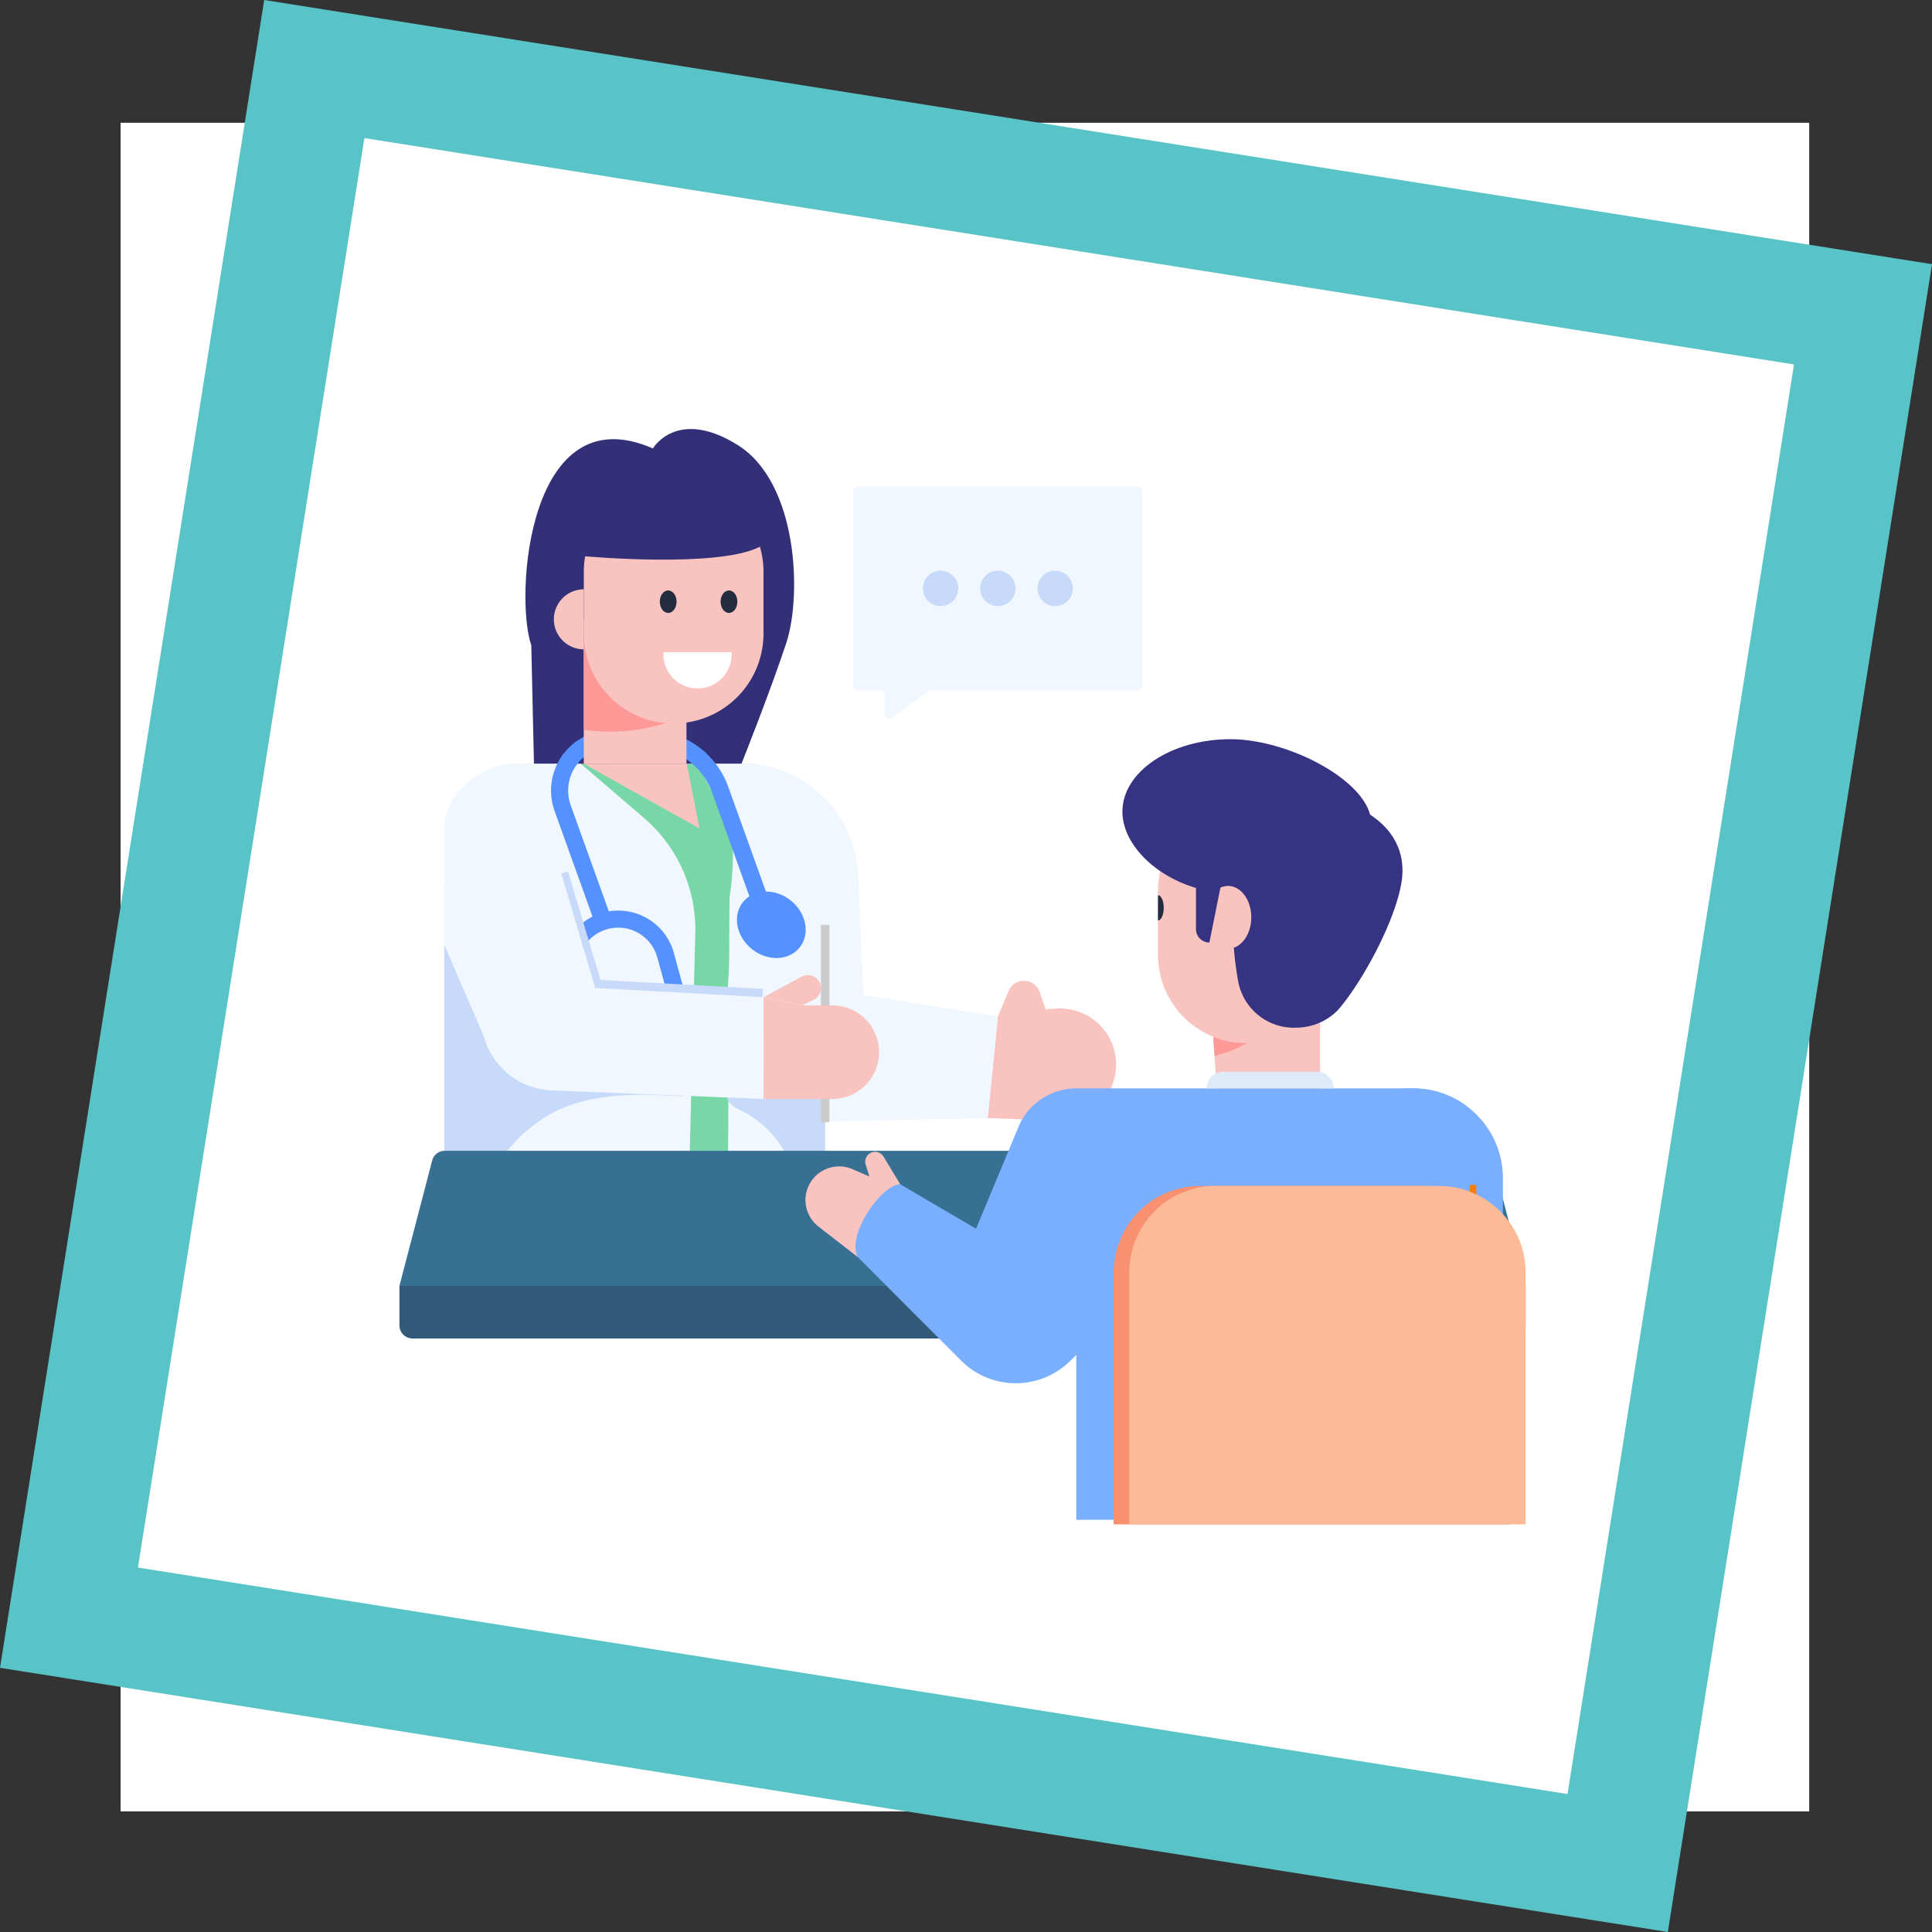 <svg xmlns="http://www.w3.org/2000/svg" width="144.162" height="144.161" viewBox="0 0 144.162 144.161">
  <rect x="0" y="0" width="144.162" height="144.161" fill="#333333" stroke="none"/>
  <g id="img15" transform="translate(-307.664 -4469.839)">
    <rect id="Rectángulo_401345" data-name="Rectángulo 401345" width="126" height="126" transform="translate(316.664 4479)" fill="#fff"/>
    <path id="Sustracción_141" data-name="Sustracción 141" d="M19166.113,11844.16l-124.449-19.712,19.715-124.449,124.447,19.713-19.713,124.448v0h0v0Zm-97.256-133.861-16.9,106.667,106.672,16.9,16.9-106.672-106.672-16.891Z" transform="translate(-18734 -7230.16)" fill="#59c4c8"/>
    <g id="Grupo_1099758" data-name="Grupo 1099758" transform="translate(337.469 4500.701)">
      <rect id="Rectángulo_401104" data-name="Rectángulo 401104" width="84.031" height="84.031" transform="translate(0 0)" fill="none"/>
      <g id="_x31_55" transform="translate(-3.102 -2.853)">
        <g id="Grupo_1122074" data-name="Grupo 1122074" transform="translate(6.449 28.941)">
          <g id="Grupo_1122073" data-name="Grupo 1122073" transform="translate(0)">
            <g id="Grupo_1122032" data-name="Grupo 1122032" transform="translate(40.545 16.23)">
              <g id="Grupo_1122031" data-name="Grupo 1122031">
                <path id="Trazado_912040" data-name="Trazado 912040" d="M47.055,42.5a4.212,4.212,0,0,1-4.047,4.192l-5.539-.207.765-7.585.8-1.912a1.258,1.258,0,0,1,.873-.718,1.385,1.385,0,0,1,.281-.029,1.235,1.235,0,0,1,1.164.835l.437,1.291.767-.049A4.189,4.189,0,0,1,47.055,42.5Z" transform="translate(-37.469 -36.237)" fill="#f9c4c0"/>
              </g>
            </g>
            <g id="Grupo_1122072" data-name="Grupo 1122072">
              <g id="Grupo_1122052" data-name="Grupo 1122052" transform="translate(0.002 0.009)">
                <g id="Grupo_1122051" data-name="Grupo 1122051">
                  <g id="Grupo_1122050" data-name="Grupo 1122050">
                    <g id="Grupo_1122047" data-name="Grupo 1122047">
                      <g id="Grupo_1122046" data-name="Grupo 1122046">
                        <g id="Grupo_1122045" data-name="Grupo 1122045">
                          <g id="Grupo_1122034" data-name="Grupo 1122034" transform="translate(1.277 0.006)">
                            <g id="Grupo_1122033" data-name="Grupo 1122033">
                              <path id="Trazado_912041" data-name="Trazado 912041" d="M32.461,60.261V27.278a3.68,3.68,0,0,0-.076-.709H28.691V24.612l-.058-1.035L12.009,23.54a5.276,5.276,0,0,0-5.285,5.29V60.261H32.461Z" transform="translate(-6.724 -23.54)" fill="#78d7a6"/>
                            </g>
                          </g>
                          <g id="Grupo_1122038" data-name="Grupo 1122038" transform="translate(26.694 5.471)">
                            <g id="Grupo_1122037" data-name="Grupo 1122037">
                              <g id="Grupo_1122036" data-name="Grupo 1122036">
                                <g id="Grupo_1122035" data-name="Grupo 1122035">
                                  <path id="Trazado_912042" data-name="Trazado 912042" d="M26.635,40.409h.617V36.933a1.121,1.121,0,0,1,.377-.824,3.17,3.17,0,0,0-.012-4.668,1.125,1.125,0,0,1-.375-.82v-2.8h-.617v2.8A1.741,1.741,0,0,0,27.2,31.9a2.551,2.551,0,0,1,.832,1.895,2.514,2.514,0,0,1-.822,1.866,1.731,1.731,0,0,0-.575,1.277Z" transform="translate(-26.626 -27.819)" fill="#6675e9"/>
                                </g>
                              </g>
                            </g>
                          </g>
                          <g id="Grupo_1122040" data-name="Grupo 1122040">
                            <g id="Grupo_1122039" data-name="Grupo 1122039">
                              <path id="Trazado_912043" data-name="Trazado 912043" d="M23.841,60.262l.611-24.046a10.967,10.967,0,0,0-3.821-8.6l-4.742-4.069-4.723-.011a5.435,5.435,0,0,0-5.441,5.441V60.262Z" transform="translate(-5.724 -23.535)" fill="#f1f7ff"/>
                            </g>
                          </g>
                          <g id="Grupo_1122042" data-name="Grupo 1122042" transform="translate(8.678 10.985)">
                            <g id="Grupo_1122041" data-name="Grupo 1122041">
                              <path id="Trazado_912044" data-name="Trazado 912044" d="M15.207,42.038a1.732,1.732,0,0,1-1.665-1.275l-.871-3.193a4.3,4.3,0,1,1,8.3-2.262l.871,3.193a1.732,1.732,0,0,1-1.213,2.123.639.639,0,1,1-.337-1.232.453.453,0,0,0,.317-.556l-.871-3.192A3.024,3.024,0,1,0,13.9,37.235l.871,3.193a.451.451,0,0,0,.554.317.639.639,0,0,1,.337,1.232,1.744,1.744,0,0,1-.458.062Z" transform="translate(-12.519 -32.137)" fill="#5592ff"/>
                            </g>
                          </g>
                          <g id="Grupo_1122044" data-name="Grupo 1122044" transform="translate(0 7.473)">
                            <g id="Grupo_1122043" data-name="Grupo 1122043">
                              <path id="Trazado_912045" data-name="Trazado 912045" d="M7.407,58.641a16.629,16.629,0,0,1,1.637-5.656,11.387,11.387,0,0,1,4.97-5.1c2.924-1.435,6.33-1.307,9.575-1.125v-1.9a11.5,11.5,0,0,1-4.755-1.221A12.355,12.355,0,0,1,14.1,38.172c-1.1-2.185-1.917-4.52-3.17-6.63-.6-1.028-1.478-2.1-2.678-2.153a3.424,3.424,0,0,0-2.528,1.36V58.641Z" transform="translate(-5.724 -29.387)" fill="#c7dafa"/>
                            </g>
                          </g>
                        </g>
                      </g>
                    </g>
                    <g id="Grupo_1122049" data-name="Grupo 1122049" transform="translate(10.405 0.023)">
                      <g id="Grupo_1122048" data-name="Grupo 1122048">
                        <path id="Trazado_912046" data-name="Trazado 912046" d="M21.56,23.554l.941,4.837-8.63-4.837Z" transform="translate(-13.871 -23.554)" fill="#f9c4c0"/>
                      </g>
                    </g>
                  </g>
                </g>
              </g>
              <g id="Grupo_1122054" data-name="Grupo 1122054" transform="translate(20.715 0.032)">
                <g id="Grupo_1122053" data-name="Grupo 1122053">
                  <path id="Trazado_912047" data-name="Trazado 912047" d="M21.943,47.131A5.472,5.472,0,0,0,27.777,50.3L41.769,50l.766-7.591L32.5,40.824l-.4-9.224a8.748,8.748,0,0,0-7.679-8.028,7.568,7.568,0,0,0-.969,0Z" transform="translate(-21.943 -23.554)" fill="#f1f7ff"/>
                </g>
              </g>
              <g id="Grupo_1122056" data-name="Grupo 1122056" transform="translate(18.864)">
                <g id="Grupo_1122055" data-name="Grupo 1122055">
                  <path id="Trazado_912048" data-name="Trazado 912048" d="M22.913,33.582l-.151,26.682h7.284V30.638c0-3.376.018-6.593-6.2-7.061-.454-.034-2.075-.069-3.355-.034,0,0,2.367,4.231,2.663,5.8a22.732,22.732,0,0,1-.243,4.24Z" transform="translate(-20.493 -23.529)" fill="#f1f7ff"/>
                </g>
              </g>
              <g id="Grupo_1122058" data-name="Grupo 1122058" transform="translate(21.067 22.423)">
                <g id="Grupo_1122057" data-name="Grupo 1122057">
                  <path id="Trazado_912049" data-name="Trazado 912049" d="M23.667,44.773a7.867,7.867,0,0,1,3.477,4.146,19.209,19.209,0,0,1,.95,6.479h1.473V42.077A6.651,6.651,0,0,0,23.83,41.5c-.76.314-1.622.943-1.612,1.855.02.821.831,1.095,1.45,1.419Z" transform="translate(-22.218 -41.086)" fill="#c7dafa"/>
                </g>
              </g>
              <g id="Grupo_1122060" data-name="Grupo 1122060" transform="translate(0 0.004)">
                <g id="Grupo_1122059" data-name="Grupo 1122059">
                  <path id="Trazado_912050" data-name="Trazado 912050" d="M16.752,40.271S14.4,28.627,11.789,23.538H11.77c-2.888-.133-6.132,2.024-6.045,4.914v8.626l2.954,6.851a5.481,5.481,0,0,0,5.286,4.021l15.594.633V40.735Z" transform="translate(-5.723 -23.531)" fill="#f1f7ff"/>
                </g>
              </g>
              <g id="Grupo_1122062" data-name="Grupo 1122062" transform="translate(28.101 12.064)">
                <g id="Grupo_1122061" data-name="Grupo 1122061">
                  <path id="Trazado_912051" data-name="Trazado 912051" d="M27.726,32.975h.639V47.7h-.639Z" transform="translate(-27.726 -32.975)" fill="#cdcccc"/>
                </g>
              </g>
              <g id="Grupo_1122065" data-name="Grupo 1122065" transform="translate(8.725 8.076)">
                <g id="Grupo_1122064" data-name="Grupo 1122064">
                  <g id="Grupo_1122063" data-name="Grupo 1122063">
                    <path id="Trazado_912052" data-name="Trazado 912052" d="M27.577,39.23l.029-.617L15.484,37.95l-2.425-8.1-.5.145,2.533,8.549Z" transform="translate(-12.554 -29.852)" fill="#c7dafa"/>
                  </g>
                </g>
              </g>
              <g id="Grupo_1122067" data-name="Grupo 1122067" transform="translate(23.822 15.807)">
                <g id="Grupo_1122066" data-name="Grupo 1122066">
                  <path id="Trazado_912053" data-name="Trazado 912053" d="M24.375,37.555l2.881.61.846-.407a.974.974,0,0,0-.418-1.853.934.934,0,0,0-.471.118Z" transform="translate(-24.375 -35.905)" fill="#f9c4c0"/>
                </g>
              </g>
              <g id="Grupo_1122069" data-name="Grupo 1122069" transform="translate(23.822 17.456)">
                <g id="Grupo_1122068" data-name="Grupo 1122068">
                  <path id="Trazado_912054" data-name="Trazado 912054" d="M24.375,37.2l.011,7.594h5.12a3.483,3.483,0,0,0,3.481-3.684,3.479,3.479,0,0,0-3.481-3.3H27.256Z" transform="translate(-24.375 -37.197)" fill="#f9c4c0"/>
                </g>
              </g>
              <g id="Grupo_1122071" data-name="Grupo 1122071" transform="translate(5.186 36.524)">
                <g id="Grupo_1122070" data-name="Grupo 1122070">
                  <path id="Trazado_912055" data-name="Trazado 912055" d="M9.783,52.127h8.959v.212H9.783Z" transform="translate(-9.783 -52.127)" fill="#c7dafa"/>
                </g>
              </g>
            </g>
          </g>
        </g>
        <g id="Grupo_1122079" data-name="Grupo 1122079" transform="translate(3.102 57.861)">
          <g id="Grupo_1122076" data-name="Grupo 1122076" transform="translate(0)">
            <g id="Grupo_1122075" data-name="Grupo 1122075">
              <path id="Trazado_912056" data-name="Trazado 912056" d="M87.133,56.257H3.1l2.442-9.348a.965.965,0,0,1,.945-.735H83.754a.973.973,0,0,1,.945.735Z" transform="translate(-3.102 -46.173)" fill="#387094"/>
            </g>
          </g>
          <g id="Grupo_1122078" data-name="Grupo 1122078" transform="translate(0 10.084)">
            <g id="Grupo_1122077" data-name="Grupo 1122077">
              <path id="Trazado_912057" data-name="Trazado 912057" d="M87.133,54.069V57.01a.979.979,0,0,1-.98.98H4.082a.979.979,0,0,1-.98-.98V54.069Z" transform="translate(-3.102 -54.069)" fill="#315a79"/>
            </g>
          </g>
        </g>
        <g id="Grupo_1122112" data-name="Grupo 1122112" transform="translate(33.402 27.148)">
          <g id="Grupo_1122109" data-name="Grupo 1122109">
            <g id="Grupo_1122081" data-name="Grupo 1122081" transform="translate(44.546 26.056)">
              <g id="Grupo_1122080" data-name="Grupo 1122080">
                <path id="Trazado_912058" data-name="Trazado 912058" d="M69.2,74.715V49.232a6.7,6.7,0,0,0-2.7-5.377.008.008,0,0,0-.008-.008,6.7,6.7,0,0,0-4-1.319h-.785V74.715Z" transform="translate(-61.706 -42.527)" fill="#79affe"/>
              </g>
            </g>
            <g id="Grupo_1122083" data-name="Grupo 1122083" transform="translate(48.388 33.259)">
              <g id="Grupo_1122082" data-name="Grupo 1122082" transform="translate(0 0)">
                <path id="Trazado_912059" data-name="Trazado 912059" d="M66.833,73.152l-.462-24.985h-.492L64.715,73.152Z" transform="translate(-64.715 -48.167)" fill="#f97d00"/>
              </g>
            </g>
            <g id="Grupo_1122094" data-name="Grupo 1122094" transform="translate(0 19.368)">
              <g id="Grupo_1122085" data-name="Grupo 1122085" transform="translate(30.134 0)">
                <g id="Grupo_1122084" data-name="Grupo 1122084">
                  <path id="Trazado_912060" data-name="Trazado 912060" d="M58.688,37.29v6.922l-.2.05-7.615,1.82.033-2.931-.033-.526-.067-1.077-.058-.943-.134-2.1-.192-1.211Z" transform="translate(-50.422 -37.29)" fill="#f9c4c0"/>
                </g>
              </g>
              <g id="Grupo_1122087" data-name="Grupo 1122087" transform="translate(30.134)">
                <g id="Grupo_1122086" data-name="Grupo 1122086">
                  <path id="Trazado_912061" data-name="Trazado 912061" d="M55.19,39.169a9.515,9.515,0,0,1-4.384,2.38l-.058-.943-.134-2.1-.192-1.211h3.666Z" transform="translate(-50.422 -37.29)" fill="#fd9997"/>
                </g>
              </g>
              <g id="Grupo_1122089" data-name="Grupo 1122089" transform="translate(0 11.424)">
                <g id="Grupo_1122088" data-name="Grupo 1122088">
                  <path id="Trazado_912062" data-name="Trazado 912062" d="M33.894,48.648l-3.165,5.438L27.8,51.815a2.534,2.534,0,0,1-.976-1.985,2.444,2.444,0,0,1,.126-.774,2.511,2.511,0,0,1,3.4-1.522l1.245.538-.278-.875a.659.659,0,0,1-.034-.219.753.753,0,0,1,.3-.605.743.743,0,0,1,1.093.261Z" transform="translate(-26.827 -46.235)" fill="#f9c4c0"/>
                </g>
              </g>
              <g id="Grupo_1122091" data-name="Grupo 1122091" transform="translate(3.731 6.688)">
                <g id="Grupo_1122090" data-name="Grupo 1122090">
                  <path id="Trazado_912063" data-name="Trazado 912063" d="M46.221,42.527h0a4.676,4.676,0,0,0-4.234,2.691L38.743,53l-5.656-3.318c-1.336-.021-4.05,3.742-3.164,5.439l7.7,7.714a5.776,5.776,0,0,0,8.109.064l4.05-3.929Z" transform="translate(-29.749 -42.527)" fill="#79affe"/>
                </g>
              </g>
              <g id="Grupo_1122093" data-name="Grupo 1122093" transform="translate(20.204 6.688)">
                <g id="Grupo_1122092" data-name="Grupo 1122092">
                  <path id="Trazado_912064" data-name="Trazado 912064" d="M71.781,43.854a.008.008,0,0,0-.008-.008,6.7,6.7,0,0,0-4-1.319H42.647V74.716H72V44.84a2.244,2.244,0,0,0-.217-.985Z" transform="translate(-42.647 -42.527)" fill="#79affe"/>
                </g>
              </g>
            </g>
            <g id="Grupo_1122096" data-name="Grupo 1122096" transform="translate(26.301 4.756)">
              <g id="Grupo_1122095" data-name="Grupo 1122095">
                <path id="Trazado_912065" data-name="Trazado 912065" d="M60.6,32.437v4.751a6.589,6.589,0,0,1-13.059,1.244,6.958,6.958,0,0,1-.117-1.11V32.437a6.588,6.588,0,1,1,13.176,0Z" transform="translate(-47.421 -25.849)" fill="#f9c4c0"/>
              </g>
            </g>
            <g id="Grupo_1122098" data-name="Grupo 1122098" transform="translate(31.882 4.185)">
              <g id="Grupo_1122097" data-name="Grupo 1122097">
                <path id="Trazado_912066" data-name="Trazado 912066" d="M59.6,41.468c2.024-2.285,4.856-7.686,4.856-10.433,0-4.065-4.648-5.632-7.374-5.632s-5.287,5.325-5.287,9.39a25.182,25.182,0,0,0,.4,4.5,4.229,4.229,0,0,0,4.357,3.45A4.388,4.388,0,0,0,59.6,41.468Z" transform="translate(-51.791 -25.402)" fill="#363383"/>
              </g>
            </g>
            <g id="Grupo_1122100" data-name="Grupo 1122100" transform="translate(23.646)">
              <g id="Grupo_1122099" data-name="Grupo 1122099">
                <path id="Trazado_912067" data-name="Trazado 912067" d="M53.578,33.625c-4.45,0-8.236-3.1-8.236-6.089s3.617-5.411,8.066-5.411,10.5,3.254,10.5,6.248-5.868,5.252-10.327,5.252Z" transform="translate(-45.342 -22.125)" fill="#363383"/>
              </g>
            </g>
            <g id="Grupo_1122102" data-name="Grupo 1122102" transform="translate(26.301 11.642)">
              <g id="Grupo_1122101" data-name="Grupo 1122101">
                <path id="Trazado_912068" data-name="Trazado 912068" d="M47.421,31.24c.241,0,.43.422.43.943s-.189.936-.43.936" transform="translate(-47.421 -31.24)" fill="#242c3f"/>
              </g>
            </g>
            <g id="Grupo_1122104" data-name="Grupo 1122104" transform="translate(29.799 10.948)">
              <g id="Grupo_1122103" data-name="Grupo 1122103">
                <ellipse id="Elipse_11553" data-name="Elipse 11553" cx="1.732" cy="2.344" rx="1.732" ry="2.344" fill="#f9c4c0"/>
              </g>
            </g>
            <g id="Grupo_1122106" data-name="Grupo 1122106" transform="translate(29.132 9.204)">
              <g id="Grupo_1122105" data-name="Grupo 1122105">
                <path id="Trazado_912069" data-name="Trazado 912069" d="M51.641,30.334l-1,4.968a1,1,0,0,1-1-1V30.334a1,1,0,1,1,2,0Z" transform="translate(-49.637 -29.332)" fill="#363383"/>
              </g>
            </g>
            <g id="Grupo_1122108" data-name="Grupo 1122108" transform="translate(29.934 24.822)">
              <g id="Grupo_1122107" data-name="Grupo 1122107">
                <path id="Trazado_912070" data-name="Trazado 912070" d="M59.741,42.795H50.266A1.234,1.234,0,0,1,51.5,41.56h7.007A1.234,1.234,0,0,1,59.741,42.795Z" transform="translate(-50.266 -41.56)" fill="#ddeaf7"/>
              </g>
            </g>
          </g>
          <g id="Grupo_1122111" data-name="Grupo 1122111" transform="translate(25.645 36.812)">
            <g id="Grupo_1122110" data-name="Grupo 1122110">
              <path id="Trazado_912071" data-name="Trazado 912071" d="M46.907,50.949h.834V72.381h-.834Z" transform="translate(-46.907 -50.949)" fill="#f97d00"/>
            </g>
          </g>
        </g>
        <g id="Grupo_1122117" data-name="Grupo 1122117" transform="translate(56.394 60.482)">
          <g id="Grupo_1122114" data-name="Grupo 1122114">
            <g id="Grupo_1122113" data-name="Grupo 1122113">
              <path id="Trazado_912072" data-name="Trazado 912072" d="M74.407,73.48H44.829V54.692A6.466,6.466,0,0,1,51.3,48.226H67.94a6.466,6.466,0,0,1,6.466,6.466V73.48Z" transform="translate(-44.829 -48.226)" fill="#f99072"/>
            </g>
          </g>
          <g id="Grupo_1122116" data-name="Grupo 1122116" transform="translate(1.162)">
            <g id="Grupo_1122115" data-name="Grupo 1122115">
              <path id="Trazado_912073" data-name="Trazado 912073" d="M75.317,73.48H45.739V54.692a6.466,6.466,0,0,1,6.466-6.466H68.85a6.466,6.466,0,0,1,6.466,6.466V73.48Z" transform="translate(-45.739 -48.226)" fill="#fcba97"/>
            </g>
          </g>
        </g>
        <g id="Grupo_1122138" data-name="Grupo 1122138" transform="translate(12.505 4)">
          <g id="Grupo_1122119" data-name="Grupo 1122119">
            <g id="Grupo_1122118" data-name="Grupo 1122118">
              <path id="Trazado_912074" data-name="Trazado 912074" d="M11.1,28.973H26.588c.053-.133,2.2-5.531,3.353-9.041,1.159-3.563.851-11.958-3.666-14.753s-6.3.274-6.3.274C10.66,1.379,9.637,16.479,10.9,20.142Z" transform="translate(-10.465 -4)" fill="#333077"/>
            </g>
          </g>
          <g id="Grupo_1122121" data-name="Grupo 1122121" transform="translate(2.676 22.467)">
            <g id="Grupo_1122120" data-name="Grupo 1122120">
              <path id="Trazado_912075" data-name="Trazado 912075" d="M13.2,24.438a.638.638,0,0,1-.513-1.019,4.48,4.48,0,0,1,3.632-1.828h2.673a6.4,6.4,0,0,1,4.254,1.617.639.639,0,0,1-.848.955,5.122,5.122,0,0,0-3.406-1.3H16.318a3.212,3.212,0,0,0-2.606,1.311.638.638,0,0,1-.514.258Z" transform="translate(-12.56 -21.591)" fill="#5592ff"/>
            </g>
          </g>
          <g id="Grupo_1122123" data-name="Grupo 1122123" transform="translate(4.351 15.784)">
            <g id="Grupo_1122122" data-name="Grupo 1122122">
              <path id="Trazado_912076" data-name="Trazado 912076" d="M13.871,16.359h7.664v9.189H13.871Z" transform="translate(-13.871 -16.359)" fill="#f9c4c0"/>
            </g>
          </g>
          <g id="Grupo_1122125" data-name="Grupo 1122125" transform="translate(4.351 14.204)">
            <g id="Grupo_1122124" data-name="Grupo 1122124">
              <path id="Trazado_912077" data-name="Trazado 912077" d="M21.535,15.122v7.145a13.682,13.682,0,0,1-7.664,1.095v-8.24Z" transform="translate(-13.871 -15.122)" fill="#fd9997"/>
            </g>
          </g>
          <g id="Grupo_1122127" data-name="Grupo 1122127" transform="translate(4.355 3.954)">
            <g id="Grupo_1122126" data-name="Grupo 1122126">
              <path id="Trazado_912078" data-name="Trazado 912078" d="M27.281,13.8v4.612a6.7,6.7,0,0,1-13.407,0V13.8a6.7,6.7,0,1,1,13.407,0Z" transform="translate(-13.874 -7.096)" fill="#f9c4c0"/>
            </g>
          </g>
          <g id="Grupo_1122129" data-name="Grupo 1122129" transform="translate(14.561 12.049)">
            <g id="Grupo_1122128" data-name="Grupo 1122128">
              <ellipse id="Elipse_11554" data-name="Elipse 11554" cx="0.626" cy="0.839" rx="0.626" ry="0.839" fill="#242c3f"/>
            </g>
          </g>
          <g id="Grupo_1122131" data-name="Grupo 1122131" transform="translate(10.025 12.049)">
            <g id="Grupo_1122130" data-name="Grupo 1122130">
              <ellipse id="Elipse_11555" data-name="Elipse 11555" cx="0.626" cy="0.839" rx="0.626" ry="0.839" fill="#242c3f"/>
            </g>
          </g>
          <g id="Grupo_1122133" data-name="Grupo 1122133" transform="translate(10.3 16.658)">
            <g id="Grupo_1122132" data-name="Grupo 1122132">
              <path id="Trazado_912079" data-name="Trazado 912079" d="M18.54,17.043c0,.037-.011.072-.011.109a2.543,2.543,0,1,0,5.085,0c0-.037-.009-.072-.011-.109Z" transform="translate(-18.529 -17.043)" fill="#fff"/>
            </g>
          </g>
          <g id="Grupo_1122135" data-name="Grupo 1122135" transform="translate(2.121 11.964)">
            <g id="Grupo_1122134" data-name="Grupo 1122134">
              <path id="Trazado_912080" data-name="Trazado 912080" d="M12.125,15.608a2.24,2.24,0,0,0,2.23,2.24v-4.48a2.241,2.241,0,0,0-2.23,2.24" transform="translate(-12.125 -13.368)" fill="#f9c4c0"/>
            </g>
          </g>
          <g id="Grupo_1122137" data-name="Grupo 1122137" transform="translate(4.355 1.807)">
            <g id="Grupo_1122136" data-name="Grupo 1122136">
              <path id="Trazado_912081" data-name="Trazado 912081" d="M13.875,13.1s10.011.92,13.14-.707,0-4.3,0-4.3L24.406,6.945l-6.044-1.53-4.488,1.53V13.1Z" transform="translate(-13.874 -5.415)" fill="#333077"/>
            </g>
          </g>
        </g>
        <g id="Grupo_1122140" data-name="Grupo 1122140" transform="translate(36.962 8.31)">
          <g id="Grupo_1122139" data-name="Grupo 1122139" transform="translate(0 0)">
            <path id="Trazado_912082" data-name="Trazado 912082" d="M51.2,7.73V22.225a.356.356,0,0,1-.356.356H35.393a.356.356,0,0,0-.211.069l-2.664,1.961a.356.356,0,0,1-.567-.287V22.937a.356.356,0,0,0-.356-.356H29.97a.356.356,0,0,1-.356-.356V7.73a.356.356,0,0,1,.356-.356H50.848a.356.356,0,0,1,.356.356Z" transform="translate(-29.614 -7.374)" fill="#f1f7ff"/>
          </g>
        </g>
        <g id="Grupo_1122147" data-name="Grupo 1122147" transform="translate(42.159 14.574)">
          <g id="Grupo_1122142" data-name="Grupo 1122142">
            <g id="Grupo_1122141" data-name="Grupo 1122141">
              <path id="Trazado_912083" data-name="Trazado 912083" d="M36.325,13.594a1.321,1.321,0,1,1-1.315-1.315A1.326,1.326,0,0,1,36.325,13.594Z" transform="translate(-33.684 -12.279)" fill="#c7dafa"/>
            </g>
          </g>
          <g id="Grupo_1122144" data-name="Grupo 1122144" transform="translate(4.277)">
            <g id="Grupo_1122143" data-name="Grupo 1122143">
              <path id="Trazado_912084" data-name="Trazado 912084" d="M39.674,13.594a1.321,1.321,0,1,1-1.315-1.315A1.326,1.326,0,0,1,39.674,13.594Z" transform="translate(-37.032 -12.279)" fill="#c7dafa"/>
            </g>
          </g>
          <g id="Grupo_1122146" data-name="Grupo 1122146" transform="translate(8.554)">
            <g id="Grupo_1122145" data-name="Grupo 1122145">
              <path id="Trazado_912085" data-name="Trazado 912085" d="M43.023,13.594a1.321,1.321,0,1,1-1.315-1.315A1.326,1.326,0,0,1,43.023,13.594Z" transform="translate(-40.381 -12.279)" fill="#c7dafa"/>
            </g>
          </g>
        </g>
        <g id="Grupo_1122154" data-name="Grupo 1122154" transform="translate(14.415 27.922)">
          <g id="Grupo_1122149" data-name="Grupo 1122149" transform="translate(10.389)">
            <g id="Grupo_1122148" data-name="Grupo 1122148">
              <path id="Trazado_912086" data-name="Trazado 912086" d="M25.195,35.6l-3.467-9.652a5.147,5.147,0,0,0-1.419-2.1.638.638,0,0,1,.848-.954,6.426,6.426,0,0,1,1.773,2.62L26.4,35.166a.639.639,0,0,1-1.2.432Z" transform="translate(-20.095 -22.731)" fill="#5592ff"/>
            </g>
          </g>
          <g id="Grupo_1122151" data-name="Grupo 1122151" transform="translate(0 0.115)">
            <g id="Grupo_1122150" data-name="Grupo 1122150">
              <path id="Trazado_912087" data-name="Trazado 912087" d="M15.2,35.573,12.227,27.3a4.516,4.516,0,0,1,.625-4.225.638.638,0,1,1,1.025.761,3.242,3.242,0,0,0-.448,3.033l2.971,8.27a.639.639,0,0,1-1.2.432Z" transform="translate(-11.96 -22.821)" fill="#5592ff"/>
            </g>
          </g>
          <g id="Grupo_1122153" data-name="Grupo 1122153" transform="translate(12.87 9.57)">
            <g id="Grupo_1122152" data-name="Grupo 1122152">
              <ellipse id="Elipse_11556" data-name="Elipse 11556" cx="2.323" cy="2.71" rx="2.323" ry="2.71" transform="matrix(0.624, -0.781, 0.781, 0.624, 0, 3.629)" fill="#5592ff"/>
            </g>
          </g>
        </g>
      </g>
    </g>
  </g>
</svg>
